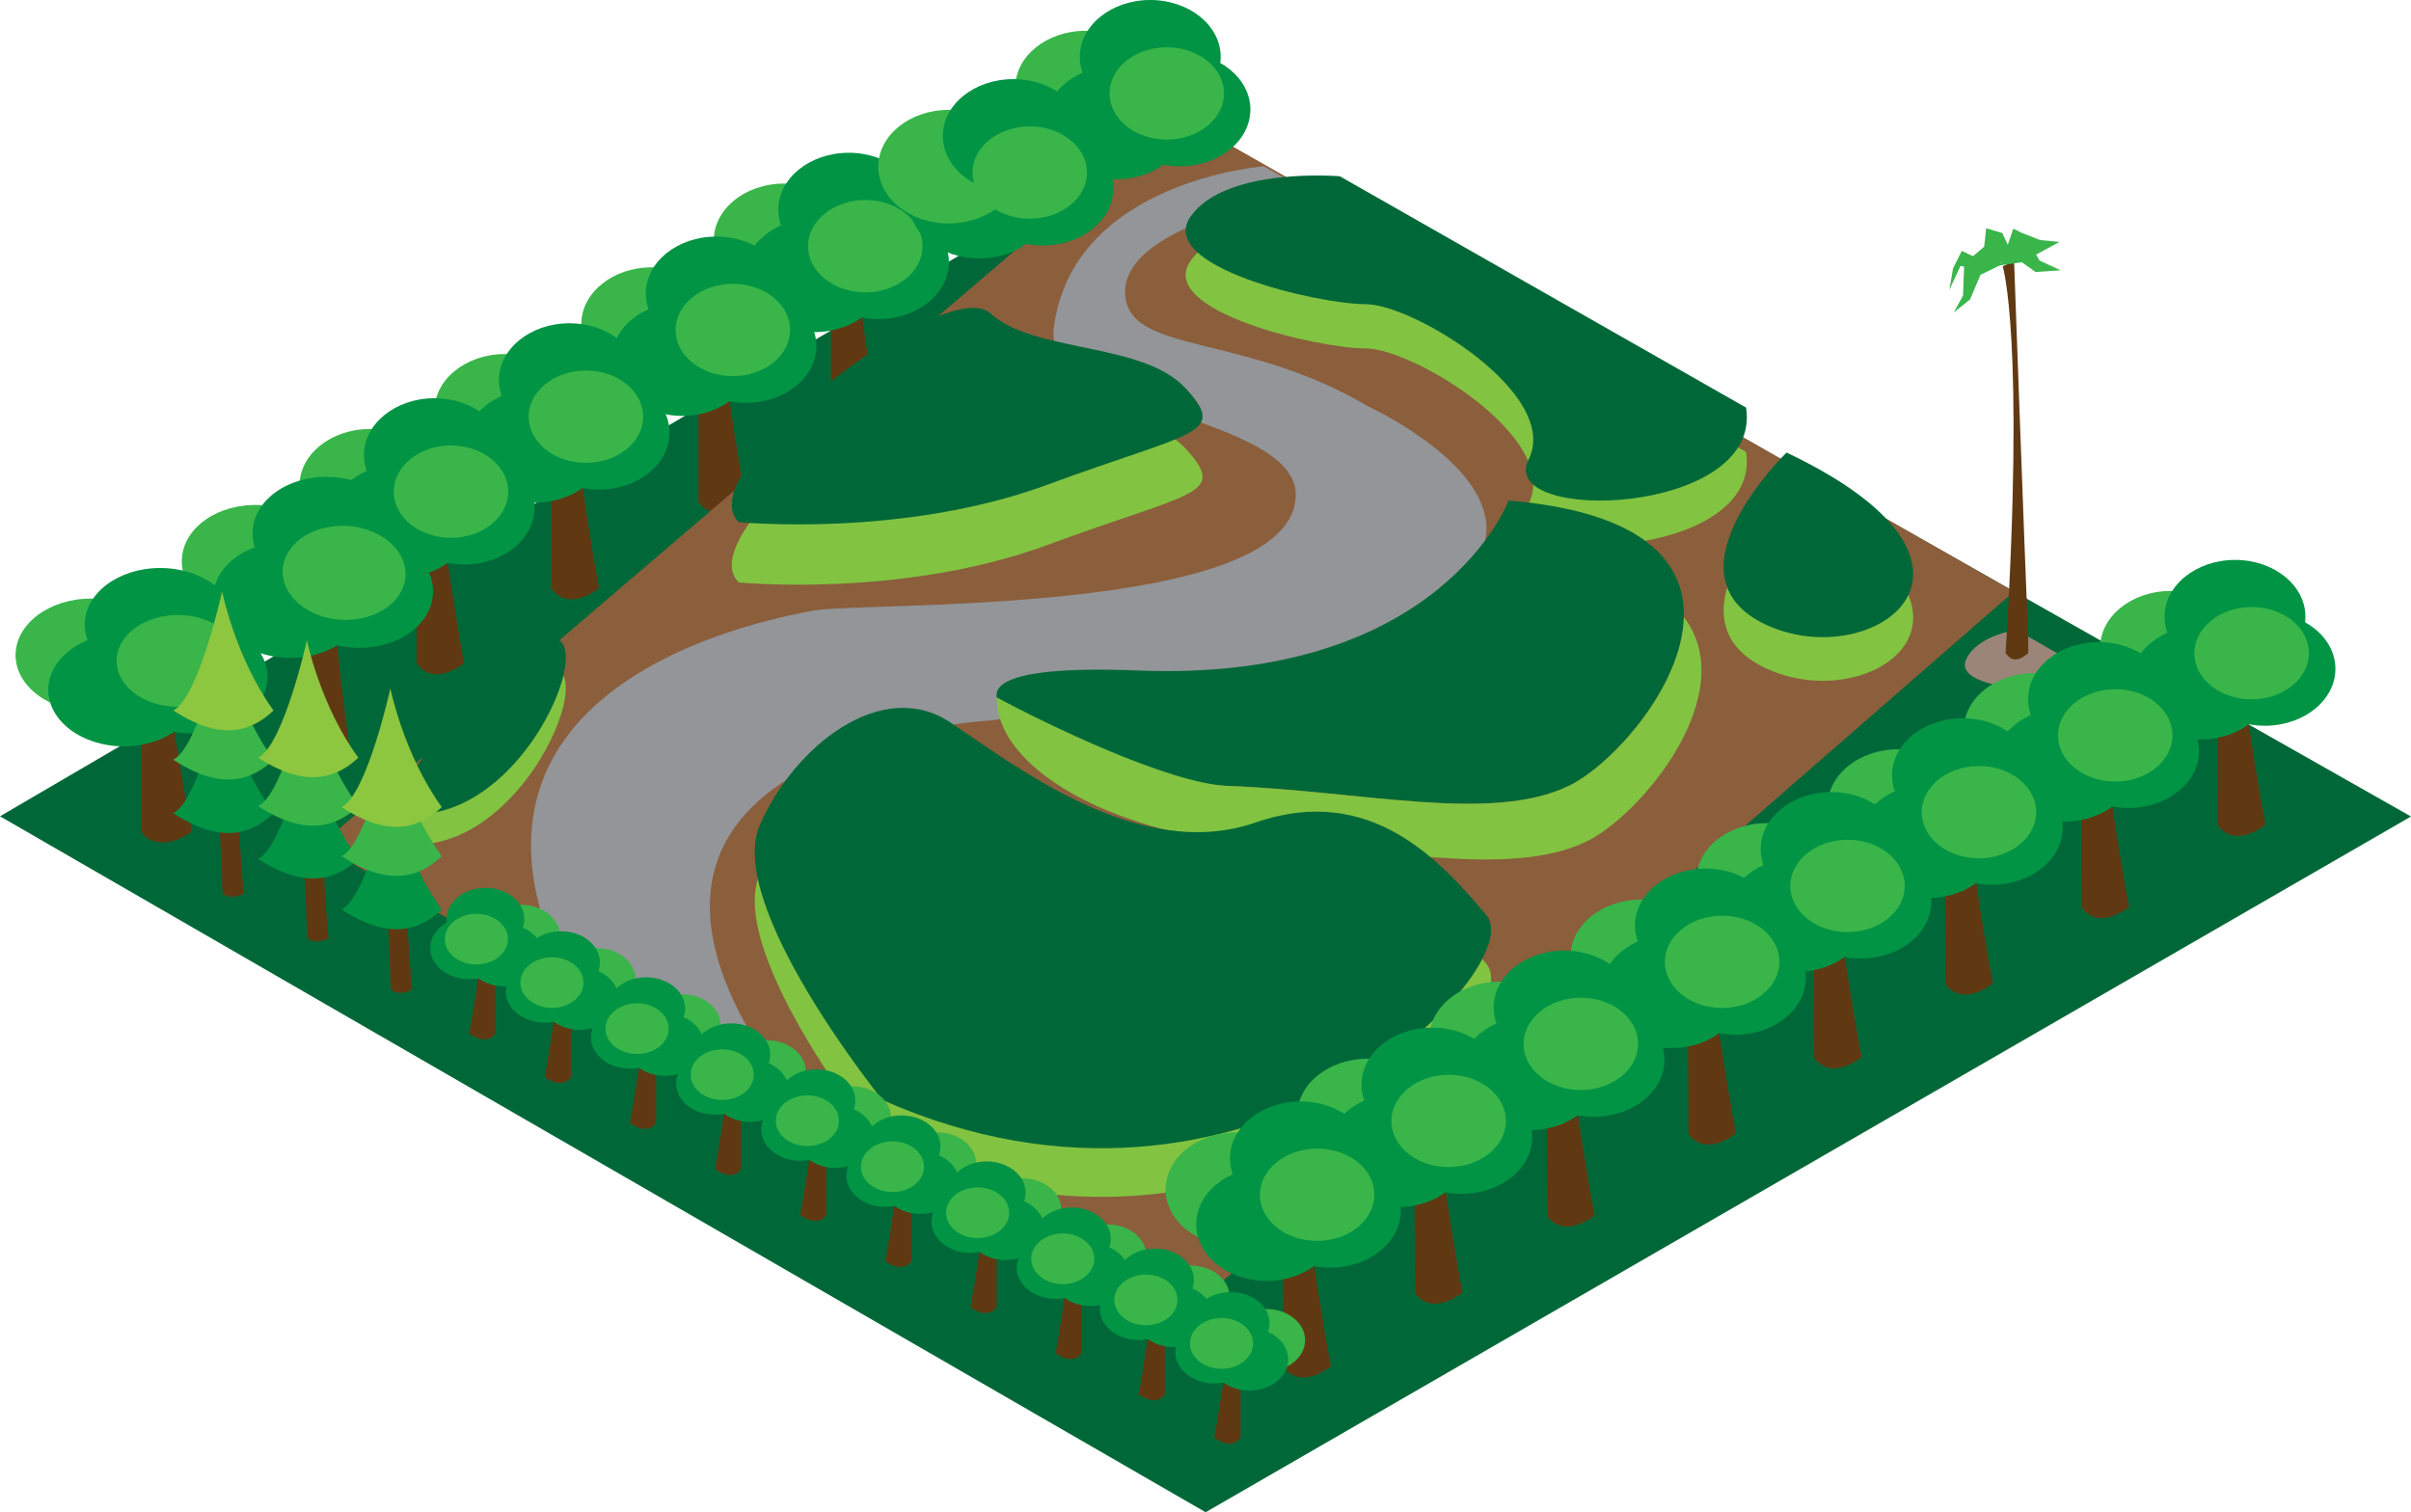 <?xml version="1.0" encoding="utf-8"?>
<!-- Generator: Adobe Illustrator 16.0.4, SVG Export Plug-In . SVG Version: 6.00 Build 0)  -->
<!DOCTYPE svg PUBLIC "-//W3C//DTD SVG 1.1//EN" "http://www.w3.org/Graphics/SVG/1.1/DTD/svg11.dtd">
<svg version="1.1" id="Layer_1" xmlns="http://www.w3.org/2000/svg" xmlns:xlink="http://www.w3.org/1999/xlink" x="0px" y="0px"
	 width="117.605px" height="73.774px" viewBox="0 0 117.605 73.774" enable-background="new 0 0 117.605 73.774"
	 xml:space="preserve">
<g>
	<polygon fill="#009444" points="28.396,50.609 23.775,47.941 19.153,50.609 23.775,53.272 	"/>
	<path fill="#603913" d="M24.264,50.448c-0.769,0.563-1.076,0-1.076,0v-3.354l0.539-0.059
		C23.727,47.035,24.086,49.556,24.264,50.448z"/>
	<ellipse fill="#009444" cx="24.264" cy="46.925" rx="1.591" ry="1.288"/>
	<ellipse fill="#39B54A" cx="22.134" cy="46.427" rx="1.591" ry="1.287"/>
	<ellipse fill="#009444" cx="23.593" cy="45.729" rx="1.591" ry="1.286"/>
	<ellipse fill="#009444" cx="22.825" cy="47.22" rx="1.591" ry="1.288"/>
	<ellipse fill="#39B54A" cx="23.966" cy="46.561" rx="1.293" ry="1.048"/>
	<polygon fill="#006838" points="0,39.822 58.809,73.774 117.605,39.832 57.885,5.977 	"/>
	<g>
		<polygon fill="#006838" points="47.381,20.33 42.208,17.344 37.035,20.33 42.207,23.312 		"/>
		<path fill="#603913" d="M42.85,20.382c-1.659,1.212-2.322,0-2.322,0v-7.225l1.161-0.126C41.688,13.031,42.465,18.459,42.85,20.382
			z"/>
		<ellipse fill="#009444" cx="42.85" cy="12.795" rx="3.436" ry="2.771"/>
		<ellipse fill="#39B54A" cx="38.252" cy="11.725" rx="3.435" ry="2.771"/>
		<ellipse fill="#009444" cx="41.402" cy="10.224" rx="3.435" ry="2.771"/>
		<ellipse fill="#009444" cx="39.742" cy="13.43" rx="3.436" ry="2.771"/>
		<ellipse fill="#39B54A" cx="42.207" cy="12.01" rx="2.793" ry="2.253"/>
	</g>
	<g>
		<polygon fill="#006838" points="40.246,24.332 35.074,21.346 29.9,24.332 35.073,27.312 		"/>
		<path fill="#603913" d="M36.388,24.471c-1.659,1.211-2.323,0-2.323,0v-7.225l1.162-0.127
			C35.227,17.119,36.004,22.547,36.388,24.471z"/>
		<ellipse fill="#009444" cx="36.387" cy="16.883" rx="3.435" ry="2.771"/>
		<ellipse fill="#39B54A" cx="31.791" cy="15.812" rx="3.436" ry="2.771"/>
		<ellipse fill="#009444" cx="34.939" cy="14.312" rx="3.436" ry="2.771"/>
		<ellipse fill="#009444" cx="33.281" cy="17.518" rx="3.435" ry="2.771"/>
		<ellipse fill="#39B54A" cx="35.746" cy="16.098" rx="2.793" ry="2.253"/>
	</g>
	<g>
		<polygon fill="#006838" points="33.082,28.562 27.909,25.575 22.736,28.562 27.908,31.543 		"/>
		<path fill="#603913" d="M29.223,28.7c-1.658,1.212-2.322,0-2.322,0v-7.225l1.162-0.126C28.062,21.35,28.839,26.777,29.223,28.7z"
			/>
		<ellipse fill="#009444" cx="29.223" cy="21.113" rx="3.436" ry="2.771"/>
		<ellipse fill="#39B54A" cx="24.626" cy="20.043" rx="3.435" ry="2.771"/>
		<ellipse fill="#009444" cx="27.775" cy="18.542" rx="3.436" ry="2.771"/>
		<ellipse fill="#009444" cx="26.116" cy="21.748" rx="3.435" ry="2.771"/>
		<ellipse fill="#39B54A" cx="28.581" cy="20.328" rx="2.793" ry="2.253"/>
	</g>
	<g>
		<polygon fill="#006838" points="26.498,32.217 21.326,29.23 16.152,32.217 21.325,35.199 		"/>
		<path fill="#603913" d="M22.64,32.355c-1.659,1.213-2.323,0-2.323,0v-7.225l1.162-0.125C21.479,25.006,22.256,30.434,22.64,32.355
			z"/>
		<ellipse fill="#009444" cx="22.639" cy="24.77" rx="3.435" ry="2.771"/>
		<ellipse fill="#39B54A" cx="18.043" cy="23.699" rx="3.436" ry="2.771"/>
		<ellipse fill="#009444" cx="21.191" cy="22.197" rx="3.436" ry="2.77"/>
		<ellipse fill="#009444" cx="19.533" cy="25.404" rx="3.435" ry="2.771"/>
		<ellipse fill="#39B54A" cx="21.998" cy="23.984" rx="2.793" ry="2.254"/>
	</g>
	<g>
		<polygon fill="#006838" points="21.208,36.562 15.805,33.26 10.11,36.033 15.515,39.331 		"/>
		<path fill="#603913" d="M17.062,36.506c-1.839,1.148-2.492-0.119-2.492-0.119l0.352-7.35l1.252-0.067
			C16.174,28.97,16.743,34.531,17.062,36.506z"/>
		
			<ellipse transform="matrix(-0.999 -0.048 0.048 -0.999 33.466 58.377)" fill="#009444" cx="17.431" cy="28.789" rx="3.689" ry="2.822"/>
		
			<ellipse transform="matrix(-0.999 -0.048 0.048 -0.999 23.777 55.497)" fill="#39B54A" cx="12.552" cy="27.464" rx="3.689" ry="2.821"/>
		
			<ellipse transform="matrix(-0.999 -0.048 0.048 -0.999 30.743 52.93)" fill="#009444" cx="16.002" cy="26.099" rx="3.689" ry="2.822"/>
		
			<ellipse transform="matrix(-0.999 -0.048 0.048 -0.999 26.723 59.188)" fill="#009444" cx="14.067" cy="29.275" rx="3.689" ry="2.824"/>
		
			<ellipse transform="matrix(-0.999 -0.048 0.048 -0.999 32.207 56.681)" fill="#39B54A" cx="16.78" cy="27.957" rx="3" ry="2.295"/>
	</g>
	<g>
		<polygon fill="#006838" points="13.502,40.43 7.959,37.46 2.415,40.43 7.959,43.396 		"/>
		<path fill="#603913" d="M9.367,40.568c-1.778,1.205-2.489,0-2.489,0v-7.186l1.245-0.126C8.123,33.257,8.955,38.655,9.367,40.568z"
			/>
		<ellipse fill="#009444" cx="9.367" cy="33.021" rx="3.682" ry="2.756"/>
		<ellipse fill="#39B54A" cx="4.441" cy="31.957" rx="3.681" ry="2.756"/>
		<ellipse fill="#009444" cx="7.815" cy="30.465" rx="3.681" ry="2.756"/>
		<ellipse fill="#009444" cx="6.037" cy="33.653" rx="3.682" ry="2.757"/>
		<ellipse fill="#39B54A" cx="8.679" cy="32.24" rx="2.993" ry="2.24"/>
	</g>
	<polygon fill="#006838" points="56.789,64.979 97.951,41.213 97.963,29.33 	"/>
	<polygon fill="#8B5E3C" points="56.789,64.979 15.625,41.213 57.312,5.541 98.242,28.855 	"/>
	<path fill="#939598" d="M61.653,8.113c0,0-9.401,0.707-10.258,7.951c-0.457,3.875,11.799,4.201,11.808,8.061
		c0.016,6.014-21.5,5.205-23.578,5.672c-0.95,0.215-19.893,3.104-11.65,18.545l12.341,7.126
		c-16.461-19.015,8.038-20.323,8.038-20.323c39.873-5.498,18.353-15.334,18.353-15.334c-5.8-3.451-11.248-2.586-11.78-5.139
		c-0.793-3.801,8.999-5.271,8.999-5.271L61.653,8.113z"/>
	<path fill="#82C341" d="M65.357,10.76c0,0-5.574-0.479-7.284,1.965S64.303,17,66.624,17s9.528,4.398,7.94,7.574
		s11.44,2.76,10.607-2.529L65.357,10.76z"/>
	<path fill="#006838" d="M65.357,8.6c0,0-5.574-0.479-7.284,1.965s6.229,4.275,8.551,4.275s9.528,4.398,7.94,7.574
		s11.44,2.76,10.607-2.529L65.357,8.6z"/>
	<path fill="#006838" d="M73.586,24.42c0,0-3.299,8.885-18.08,8.291s-2.199,5.377,4.398,5.629c6.596,0.25,12.83,1.824,16.614,0
		C80.304,36.514,88.366,25.643,73.586,24.42z"/>
	<path fill="#82C341" d="M82.135,30.1c-0.074,3.398-3.508,7.223-5.617,8.24c-3.785,1.824-10.019,0.25-16.615,0
		c-2.893-0.111-8.896-3.037-11.28-4.312c-0.015,3.891,6.832,6.828,12.138,7.031c6.596,0.25,12.83,1.824,16.615,0
		C80.082,39.752,84.977,33.818,82.135,30.1z"/>
	<path fill="#82C341" d="M43.043,56.034c0,0-7.691-9.503-5.98-13.411c1.71-3.91,5.985-7.209,9.283-5.01
		c3.299,2.199,9.248,6.844,14.904,4.887c5.656-1.959,9.073,1.955,11.255,4.52S60.873,63.95,43.043,56.034z"/>
	<path fill="#006838" d="M43.043,53.661c0,0-7.691-9.505-5.98-13.413c1.71-3.91,5.985-7.209,9.283-5.01
		c3.299,2.199,9.248,6.846,14.904,4.887s9.073,1.955,11.255,4.52C74.687,47.211,60.873,61.575,43.043,53.661z"/>
	<path fill="#82C341" d="M36.035,28.414c0,0,7.99,0.785,15.075-1.834c7.085-2.617,8.811-2.418,6.724-4.693
		c-2.086-2.275-7.407-1.711-9.533-3.664C46.174,16.268,33.47,25.9,36.035,28.414z"/>
	<path fill="#006838" d="M36.035,25.471c0,0,7.99,0.787,15.075-1.832c7.085-2.617,8.811-2.418,6.724-4.695
		c-2.086-2.273-7.407-1.709-9.533-3.664C46.174,13.326,33.47,22.959,36.035,25.471z"/>
	<path fill="#82C341" d="M19.105,41.059c0,0,2.479-5.367,6.797-8.057C30.221,30.316,25.701,42.639,19.105,41.059z"/>
	<path fill="#006838" d="M19.105,39.58c0,0,2.479-5.369,6.797-8.057S25.701,41.16,19.105,39.58z"/>
	<path fill="#82C341" d="M87.146,24.207c0,0-6.196,6.006-0.978,8.41C91.39,35.023,98.752,29.717,87.146,24.207z"/>
	<path fill="#006838" d="M87.146,22.078c0,0-6.196,6.006-0.978,8.41C91.39,32.893,98.752,27.588,87.146,22.078z"/>
	<g>
		<ellipse fill="#39B54A" cx="52.959" cy="4.271" rx="3.436" ry="2.77"/>
		<ellipse fill="#009444" cx="54.449" cy="5.977" rx="3.436" ry="2.771"/>
		<ellipse fill="#009444" cx="57.556" cy="5.342" rx="3.435" ry="2.77"/>
		<ellipse fill="#009444" cx="56.108" cy="2.771" rx="3.435" ry="2.771"/>
		<ellipse fill="#39B54A" cx="56.914" cy="4.557" rx="2.793" ry="2.252"/>
	</g>
	<g>
		<ellipse fill="#009444" cx="47.766" cy="9.837" rx="3.436" ry="2.771"/>
		<ellipse fill="#009444" cx="50.873" cy="9.202" rx="3.436" ry="2.771"/>
		<ellipse fill="#39B54A" cx="46.276" cy="8.132" rx="3.435" ry="2.771"/>
		<ellipse fill="#009444" cx="49.425" cy="6.631" rx="3.435" ry="2.771"/>
		<ellipse fill="#39B54A" cx="50.23" cy="8.417" rx="2.793" ry="2.253"/>
	</g>
	<g>
		<path fill="#9B8579" d="M100.841,32.156l-2.464-1.424c0,0-1.908,0.24-2.465,1.424c-0.557,1.183,2.465,1.42,2.465,1.42
			L100.841,32.156z"/>
		<path fill="#603913" d="M98.936,31.867c-0.706,0.592-0.951,0.17-1.107,0c0.951-15.41-0.139-18.871-0.139-18.871l0.553-0.283
			c0,0,0.51,14.168,0.693,18.5"/>
		<polygon fill="#39B54A" points="97.689,12.877 96.603,13.408 96.094,14.611 95.301,15.242 95.754,14.422 95.811,12.902 
			96.941,12.396 		"/>
		<polygon fill="#39B54A" points="98.242,12.617 97.672,11.369 96.882,11.133 96.785,12.033 96.239,12.5 95.696,12.24 
			95.268,13.084 95.086,14.137 95.633,12.969 96.118,13.084 96.239,13.668 97.09,12.969 		"/>
		<polygon fill="#39B54A" points="97.514,12.951 98.698,11.686 99.068,12.002 99.49,12.713 100.518,13.188 99.29,13.268 
			98.625,12.793 		"/>
		<polygon fill="#39B54A" points="97.68,12.676 98.207,11.156 98.604,11.355 99.514,11.711 100.463,11.801 99.191,12.49 
			98.509,12.225 		"/>
	</g>
	<g>
		<polygon fill="#006838" points="15.405,43.387 11.268,40.836 7.131,43.387 11.268,45.932 		"/>
		<path fill="#603913" d="M11.898,43.597c-0.795,0.386-1.045-0.043-1.045-0.043l-0.429-10.413l0.929-0.176
			C11.354,32.965,11.592,40.916,11.898,43.597z"/>
		<path fill="#009444" d="M13.342,39.672c-1.857-2.576-2.508-5.81-2.508-5.81s-1.142,5.193-2.383,5.81
			C9.779,40.525,11.617,41.334,13.342,39.672z"/>
		<path fill="#39B54A" d="M13.342,37.062c-1.857-2.575-2.508-5.81-2.508-5.81s-1.142,5.193-2.383,5.81
			C9.779,37.915,11.617,38.724,13.342,37.062z"/>
		<path fill="#8DC63F" d="M13.342,34.66c-1.857-2.576-2.508-5.81-2.508-5.81s-1.142,5.194-2.383,5.81
			C9.779,35.514,11.617,36.322,13.342,34.66z"/>
	</g>
	<g>
		<polygon fill="#006838" points="19.542,45.562 15.405,43.05 11.268,45.562 15.405,48.071 		"/>
		<path fill="#603913" d="M16.035,45.77c-0.795,0.38-1.044-0.042-1.044-0.042l-0.429-10.263l0.928-0.174
			C15.49,35.291,15.729,43.128,16.035,45.77z"/>
		<path fill="#009444" d="M17.479,41.902c-1.857-2.539-2.508-5.726-2.508-5.726s-1.141,5.118-2.382,5.726
			C13.916,42.743,15.754,43.54,17.479,41.902z"/>
		<path fill="#39B54A" d="M17.479,39.33c-1.857-2.539-2.508-5.725-2.508-5.725s-1.141,5.117-2.382,5.725
			C13.916,40.172,15.754,40.968,17.479,39.33z"/>
		<path fill="#8DC63F" d="M17.479,36.963c-1.857-2.539-2.508-5.726-2.508-5.726s-1.141,5.119-2.382,5.726
			C13.916,37.805,15.754,38.602,17.479,36.963z"/>
	</g>
	<g>
		<polygon fill="#006838" points="23.613,48.071 19.477,45.53 15.339,48.071 19.477,50.609 		"/>
		<path fill="#603913" d="M20.107,48.281c-0.797,0.385-1.045-0.043-1.045-0.043l-0.43-10.379l0.929-0.176
			C19.562,37.684,19.8,45.609,20.107,48.281z"/>
		<path fill="#009444" d="M21.55,44.369c-1.857-2.566-2.508-5.79-2.508-5.79s-1.142,5.176-2.382,5.79
			C17.987,45.22,19.825,46.026,21.55,44.369z"/>
		<path fill="#39B54A" d="M21.55,41.768c-1.857-2.566-2.508-5.789-2.508-5.789s-1.142,5.175-2.382,5.789
			C17.987,42.619,19.825,43.426,21.55,41.768z"/>
		<path fill="#8DC63F" d="M21.55,39.375c-1.857-2.569-2.508-5.791-2.508-5.791s-1.142,5.177-2.382,5.791
			C17.987,40.226,19.825,41.031,21.55,39.375z"/>
	</g>
	<g>
		<polygon fill="#006838" points="114.367,40.082 109.182,37.116 104.021,40.123 109.206,43.084 		"/>
		<path fill="#603913" d="M110.509,40.236c-1.654,1.219-2.323,0.01-2.323,0.01l-0.028-7.225l1.161-0.131
			C109.318,32.891,110.117,38.314,110.509,40.236z"/>
		
			<ellipse transform="matrix(-1 0.004 -0.004 -1 221.091 64.842)" fill="#009444" cx="110.479" cy="32.649" rx="3.436" ry="2.77"/>
		
			<ellipse transform="matrix(-1 0.004 -0.004 -1 211.879 62.774)" fill="#39B54A" cx="105.877" cy="31.598" rx="3.436" ry="2.771"/>
		
			<ellipse transform="matrix(-1 0.004 -0.004 -1 218.159 59.734)" fill="#009444" cx="109.02" cy="30.084" rx="3.435" ry="2.771"/>
		
			<ellipse transform="matrix(-1 0.004 -0.004 -1 214.879 66.166)" fill="#009444" cx="107.374" cy="33.297" rx="3.435" ry="2.772"/>
		
			<ellipse transform="matrix(-1 0.004 -0.004 -1 219.792 63.292)" fill="#39B54A" cx="109.833" cy="31.867" rx="2.793" ry="2.253"/>
	</g>
	<g>
		<polygon fill="#006838" points="107.713,44.092 102.527,41.126 97.367,44.134 102.552,47.095 		"/>
		<path fill="#603913" d="M103.854,44.246c-1.654,1.219-2.323,0.01-2.323,0.01l-0.028-7.225l1.161-0.131
			C102.664,36.9,103.463,42.324,103.854,44.246z"/>
		
			<ellipse transform="matrix(-1 0.004 -0.004 -1 207.799 72.889)" fill="#009444" cx="103.824" cy="36.659" rx="3.436" ry="2.77"/>
		
			<ellipse transform="matrix(-1 0.004 -0.004 -1 198.586 70.82)" fill="#39B54A" cx="99.223" cy="35.607" rx="3.436" ry="2.771"/>
		
			<ellipse transform="matrix(-1 0.004 -0.004 -1 204.866 67.78)" fill="#009444" cx="102.366" cy="34.094" rx="3.435" ry="2.771"/>
		
			<ellipse transform="matrix(-1 0.004 -0.004 -1 201.586 74.212)" fill="#009444" cx="100.719" cy="37.307" rx="3.435" ry="2.772"/>
		
			<ellipse transform="matrix(-1 0.004 -0.004 -1 206.5 71.338)" fill="#39B54A" cx="103.178" cy="35.876" rx="2.793" ry="2.253"/>
	</g>
	<g>
		<polygon fill="#006838" points="101.07,47.819 95.886,44.854 90.725,47.861 95.909,50.822 		"/>
		<path fill="#603913" d="M97.213,47.974c-1.654,1.219-2.323,0.01-2.323,0.01l-0.029-7.225l1.161-0.131
			C96.021,40.628,96.82,46.053,97.213,47.974z"/>
		<ellipse transform="matrix(-1 0.004 -0.004 -1 194.523 80.386)" fill="#009444" cx="97.182" cy="40.387" rx="3.436" ry="2.77"/>
		
			<ellipse transform="matrix(-1 0.004 -0.004 -1 185.322 78.289)" fill="#39B54A" cx="92.581" cy="39.335" rx="3.435" ry="2.771"/>
		
			<ellipse transform="matrix(-1 0.004 -0.004 -1 191.601 75.249)" fill="#009444" cx="95.723" cy="37.822" rx="3.435" ry="2.771"/>
		
			<ellipse transform="matrix(-1 0.004 -0.004 -1 188.318 81.694)" fill="#009444" cx="94.078" cy="41.034" rx="3.435" ry="2.772"/>
		
			<ellipse transform="matrix(-1 0.004 -0.004 -1 193.225 78.838)" fill="#39B54A" cx="96.537" cy="39.604" rx="2.793" ry="2.253"/>
	</g>
	<g>
		<polygon fill="#006838" points="94.662,51.421 89.479,48.456 84.317,51.463 89.502,54.424 		"/>
		<path fill="#603913" d="M90.805,51.575c-1.654,1.219-2.322,0.01-2.322,0.01l-0.029-7.225l1.161-0.131
			C89.614,44.229,90.413,49.654,90.805,51.575z"/>
		
			<ellipse transform="matrix(-1 0.004 -0.004 -1 181.722 87.615)" fill="#009444" cx="90.774" cy="43.988" rx="3.435" ry="2.771"/>
		
			<ellipse transform="matrix(-1 0.004 -0.004 -1 172.523 85.518)" fill="#39B54A" cx="86.173" cy="42.937" rx="3.435" ry="2.771"/>
		
			<ellipse transform="matrix(-1 0.004 -0.004 -1 178.803 82.476)" fill="#009444" cx="89.316" cy="41.422" rx="3.436" ry="2.77"/>
		<ellipse transform="matrix(-1 0.004 -0.004 -1 175.517 88.922)" fill="#009444" cx="87.67" cy="44.636" rx="3.436" ry="2.772"/>
		
			<ellipse transform="matrix(-1 0.004 -0.004 -1 180.423 86.065)" fill="#39B54A" cx="90.129" cy="43.206" rx="2.793" ry="2.253"/>
	</g>
	<g>
		<polygon fill="#006838" points="88.537,55.141 83.353,52.176 78.191,55.183 83.376,58.144 		"/>
		<path fill="#603913" d="M84.679,55.295c-1.654,1.219-2.322,0.01-2.322,0.01l-0.029-7.225l1.161-0.131
			C83.488,47.949,84.287,53.374,84.679,55.295z"/>
		
			<ellipse transform="matrix(-1 0.004 -0.004 -1 169.486 95.079)" fill="#009444" cx="84.648" cy="47.708" rx="3.436" ry="2.771"/>
		
			<ellipse transform="matrix(-1 0.004 -0.004 -1 160.279 92.994)" fill="#39B54A" cx="80.047" cy="46.656" rx="3.436" ry="2.771"/>
		<ellipse transform="matrix(-1 0.004 -0.004 -1 166.559 89.954)" fill="#009444" cx="83.19" cy="45.143" rx="3.435" ry="2.77"/>
		<ellipse transform="matrix(-1 0.004 -0.004 -1 163.279 96.386)" fill="#009444" cx="81.543" cy="48.355" rx="3.435" ry="2.772"/>
		
			<ellipse transform="matrix(-1 0.004 -0.004 -1 168.194 93.512)" fill="#39B54A" cx="84.003" cy="46.925" rx="2.793" ry="2.252"/>
	</g>
	<g>
		<polygon fill="#006838" points="81.644,59.143 76.459,56.177 71.298,59.185 76.482,62.145 		"/>
		<path fill="#603913" d="M77.785,59.297c-1.654,1.219-2.322,0.01-2.322,0.01l-0.029-7.225l1.162-0.131
			C76.596,51.951,77.394,57.376,77.785,59.297z"/>
		<ellipse transform="matrix(-1 0.004 -0.004 -1 155.716 103.11)" fill="#009444" cx="77.755" cy="51.71" rx="3.435" ry="2.771"/>
		
			<ellipse transform="matrix(-1 0.004 -0.004 -1 146.51 101.025)" fill="#39B54A" cx="73.154" cy="50.658" rx="3.436" ry="2.771"/>
		<ellipse transform="matrix(-1 0.004 -0.004 -1 152.789 97.985)" fill="#009444" cx="76.297" cy="49.145" rx="3.436" ry="2.771"/>
		
			<ellipse transform="matrix(-1 0.004 -0.004 -1 149.508 104.417)" fill="#009444" cx="74.65" cy="52.357" rx="3.436" ry="2.772"/>
		
			<ellipse transform="matrix(-1 0.004 -0.004 -1 154.423 101.544)" fill="#39B54A" cx="77.109" cy="50.927" rx="2.793" ry="2.252"/>
	</g>
	<g>
		<polygon fill="#006838" points="75.197,62.901 70.014,59.936 64.852,62.943 70.037,65.903 		"/>
		<path fill="#603913" d="M71.34,63.056c-1.654,1.219-2.322,0.01-2.322,0.01l-0.029-7.225l1.161-0.131
			C70.149,55.71,70.947,61.135,71.34,63.056z"/>
		
			<ellipse transform="matrix(-1 0.004 -0.004 -1 142.838 110.653)" fill="#009444" cx="71.309" cy="55.469" rx="3.435" ry="2.771"/>
		
			<ellipse transform="matrix(-1 0.004 -0.004 -1 133.633 108.568)" fill="#39B54A" cx="66.708" cy="54.417" rx="3.435" ry="2.771"/>
		
			<ellipse transform="matrix(-1 0.004 -0.004 -1 139.912 105.528)" fill="#009444" cx="69.851" cy="52.903" rx="3.435" ry="2.771"/>
		
			<ellipse transform="matrix(-1 0.004 -0.004 -1 136.633 111.96)" fill="#009444" cx="68.205" cy="56.116" rx="3.436" ry="2.772"/>
		
			<ellipse transform="matrix(-1 0.004 -0.004 -1 141.547 109.088)" fill="#39B54A" cx="70.664" cy="54.686" rx="2.793" ry="2.252"/>
	</g>
	<g>
		<polygon fill="#006838" points="68.781,66.502 63.598,63.536 58.436,66.544 63.621,69.504 		"/>
		<path fill="#603913" d="M64.924,66.656c-1.654,1.219-2.322,0.01-2.322,0.01l-0.029-7.225l1.16-0.131
			C63.732,59.311,64.531,64.735,64.924,66.656z"/>
		<ellipse transform="matrix(-1 0.004 -0.004 -1 130.02 117.88)" fill="#009444" cx="64.893" cy="59.069" rx="3.436" ry="2.771"/>
		
			<ellipse transform="matrix(-1 0.004 -0.004 -1 120.815 115.795)" fill="#39B54A" cx="60.292" cy="58.018" rx="3.435" ry="2.771"/>
		
			<ellipse transform="matrix(-1 0.004 -0.004 -1 127.094 112.755)" fill="#009444" cx="63.435" cy="56.504" rx="3.435" ry="2.771"/>
		
			<ellipse transform="matrix(-1 0.004 -0.004 -1 123.815 119.187)" fill="#009444" cx="61.789" cy="59.717" rx="3.436" ry="2.772"/>
		
			<ellipse transform="matrix(-1 0.004 -0.004 -1 128.73 116.314)" fill="#39B54A" cx="64.248" cy="58.287" rx="2.793" ry="2.252"/>
	</g>
	<g>
		<g>
			<g>
				<polygon fill="#006838" points="20.754,50.338 23.607,48.697 26.461,50.338 23.608,51.976 				"/>
				<path fill="#603913" d="M22.883,50.414c0.916,0.666,1.281,0,1.281,0v-3.969l-0.641-0.069
					C23.523,46.376,23.094,49.358,22.883,50.414z"/>
				<ellipse fill="#009444" cx="22.883" cy="46.246" rx="1.895" ry="1.521"/>
				<ellipse fill="#39B54A" cx="25.419" cy="45.658" rx="1.896" ry="1.521"/>
				<ellipse fill="#009444" cx="23.681" cy="44.834" rx="1.895" ry="1.522"/>
				<ellipse fill="#009444" cx="24.597" cy="46.595" rx="1.896" ry="1.522"/>
				<ellipse fill="#39B54A" cx="23.237" cy="45.814" rx="1.541" ry="1.238"/>
			</g>
			<g>
				<polygon fill="#006838" points="24.441,52.459 27.295,50.818 30.148,52.459 27.295,54.097 				"/>
				<path fill="#603913" d="M26.57,52.535c0.914,0.666,1.28,0,1.28,0v-3.97l-0.64-0.069C27.211,48.496,26.781,51.479,26.57,52.535z"
					/>
				<ellipse fill="#009444" cx="26.569" cy="48.366" rx="1.896" ry="1.522"/>
				<ellipse fill="#39B54A" cx="29.105" cy="47.779" rx="1.895" ry="1.523"/>
				<ellipse fill="#009444" cx="27.368" cy="46.953" rx="1.896" ry="1.521"/>
				<ellipse fill="#009444" cx="28.283" cy="48.717" rx="1.895" ry="1.523"/>
				<ellipse fill="#39B54A" cx="26.924" cy="47.936" rx="1.541" ry="1.238"/>
			</g>
			<g>
				<polygon fill="#006838" points="28.594,54.704 31.447,53.064 34.301,54.704 31.447,56.342 				"/>
				<path fill="#603913" d="M30.723,54.781c0.916,0.665,1.281,0,1.281,0v-3.971l-0.641-0.068
					C31.363,50.742,30.935,53.725,30.723,54.781z"/>
				<ellipse fill="#009444" cx="30.723" cy="50.611" rx="1.895" ry="1.521"/>
				<ellipse fill="#39B54A" cx="33.259" cy="50.025" rx="1.896" ry="1.522"/>
				<ellipse fill="#009444" cx="31.521" cy="49.199" rx="1.895" ry="1.521"/>
				<ellipse fill="#009444" cx="32.437" cy="50.962" rx="1.895" ry="1.523"/>
				<ellipse fill="#39B54A" cx="31.077" cy="50.181" rx="1.542" ry="1.237"/>
			</g>
			<g>
				<polygon fill="#006838" points="32.747,56.95 35.601,55.31 38.454,56.95 35.601,58.589 				"/>
				<path fill="#603913" d="M34.876,57.027c0.915,0.666,1.28,0,1.28,0v-3.971l-0.641-0.069
					C35.516,52.987,35.088,55.971,34.876,57.027z"/>
				<ellipse fill="#009444" cx="34.875" cy="52.858" rx="1.895" ry="1.522"/>
				<ellipse fill="#39B54A" cx="37.412" cy="52.271" rx="1.895" ry="1.522"/>
				<ellipse fill="#009444" cx="35.674" cy="51.445" rx="1.895" ry="1.521"/>
				<ellipse fill="#009444" cx="36.59" cy="53.207" rx="1.895" ry="1.523"/>
				<ellipse fill="#39B54A" cx="35.23" cy="52.427" rx="1.541" ry="1.237"/>
			</g>
			<g>
				<polygon fill="#006838" points="36.899,59.195 39.753,57.555 42.607,59.195 39.754,60.833 				"/>
				<path fill="#603913" d="M39.028,59.271c0.915,0.667,1.282,0,1.282,0v-3.969l-0.642-0.07
					C39.669,55.232,39.24,58.216,39.028,59.271z"/>
				<ellipse fill="#009444" cx="39.028" cy="55.104" rx="1.896" ry="1.522"/>
				<ellipse fill="#39B54A" cx="41.564" cy="54.516" rx="1.895" ry="1.522"/>
				<ellipse fill="#009444" cx="39.827" cy="53.69" rx="1.896" ry="1.521"/>
				<ellipse fill="#009444" cx="40.743" cy="55.453" rx="1.895" ry="1.524"/>
				<ellipse fill="#39B54A" cx="39.383" cy="54.673" rx="1.541" ry="1.238"/>
			</g>
			<g>
				<polygon fill="#006838" points="41.053,61.442 43.906,59.801 46.76,61.442 43.906,63.08 				"/>
				<path fill="#603913" d="M43.182,61.519c0.914,0.665,1.281,0,1.281,0v-3.971l-0.641-0.067
					C43.822,57.48,43.393,60.461,43.182,61.519z"/>
				<ellipse fill="#009444" cx="43.181" cy="57.35" rx="1.896" ry="1.523"/>
				<ellipse fill="#39B54A" cx="45.717" cy="56.763" rx="1.895" ry="1.524"/>
				<ellipse fill="#009444" cx="43.98" cy="55.937" rx="1.895" ry="1.521"/>
				<ellipse fill="#009444" cx="44.896" cy="57.699" rx="1.896" ry="1.522"/>
				<ellipse fill="#39B54A" cx="43.535" cy="56.918" rx="1.541" ry="1.237"/>
			</g>
			<g>
				<polygon fill="#006838" points="45.205,63.688 48.059,62.046 50.912,63.688 48.059,65.325 				"/>
				<path fill="#603913" d="M47.334,63.764c0.916,0.666,1.281,0,1.281,0v-3.97l-0.641-0.068
					C47.975,59.726,47.546,62.706,47.334,63.764z"/>
				<ellipse fill="#009444" cx="47.333" cy="59.595" rx="1.895" ry="1.523"/>
				<ellipse fill="#39B54A" cx="49.87" cy="59.007" rx="1.896" ry="1.522"/>
				<ellipse fill="#009444" cx="48.133" cy="58.183" rx="1.896" ry="1.523"/>
				<ellipse fill="#009444" cx="49.048" cy="59.944" rx="1.896" ry="1.523"/>
				<ellipse fill="#39B54A" cx="47.688" cy="59.163" rx="1.541" ry="1.237"/>
			</g>
			<g>
				<polygon fill="#006838" points="49.358,65.933 52.212,64.293 55.066,65.933 52.212,67.571 				"/>
				<path fill="#603913" d="M51.486,66.01c0.916,0.665,1.281,0,1.281,0v-3.97l-0.641-0.069
					C52.127,61.971,51.699,64.952,51.486,66.01z"/>
				<ellipse fill="#009444" cx="51.487" cy="61.841" rx="1.895" ry="1.521"/>
				<ellipse fill="#39B54A" cx="54.022" cy="61.253" rx="1.896" ry="1.521"/>
				<ellipse fill="#009444" cx="52.286" cy="60.429" rx="1.895" ry="1.521"/>
				<ellipse fill="#009444" cx="53.201" cy="62.189" rx="1.895" ry="1.522"/>
				<ellipse fill="#39B54A" cx="51.841" cy="61.409" rx="1.541" ry="1.238"/>
			</g>
		</g>
		<g>
			<polygon fill="#006838" points="53.414,67.938 56.268,66.299 59.121,67.938 56.268,69.577 			"/>
			<path fill="#603913" d="M55.543,68.016c0.916,0.666,1.281,0,1.281,0v-3.969l-0.641-0.07
				C56.184,63.977,55.754,66.959,55.543,68.016z"/>
			<ellipse fill="#009444" cx="55.542" cy="63.848" rx="1.895" ry="1.522"/>
			<ellipse fill="#39B54A" cx="58.079" cy="63.26" rx="1.896" ry="1.522"/>
			<ellipse fill="#009444" cx="56.341" cy="62.435" rx="1.895" ry="1.521"/>
			<ellipse fill="#009444" cx="57.257" cy="64.195" rx="1.896" ry="1.522"/>
			<ellipse fill="#39B54A" cx="55.896" cy="63.414" rx="1.541" ry="1.237"/>
		</g>
		<g>
			<polygon fill="#006838" points="57.102,70.06 59.954,68.419 62.809,70.06 59.954,71.698 			"/>
			<path fill="#603913" d="M59.229,70.135c0.915,0.667,1.281,0,1.281,0v-3.968l-0.641-0.069
				C59.87,66.098,59.441,69.08,59.229,70.135z"/>
			<ellipse fill="#009444" cx="59.229" cy="65.968" rx="1.896" ry="1.523"/>
			<ellipse fill="#39B54A" cx="61.766" cy="65.38" rx="1.895" ry="1.522"/>
			<ellipse fill="#009444" cx="60.028" cy="64.555" rx="1.896" ry="1.521"/>
			<ellipse fill="#009444" cx="60.943" cy="66.316" rx="1.895" ry="1.522"/>
			<ellipse fill="#39B54A" cx="59.584" cy="65.537" rx="1.541" ry="1.239"/>
		</g>
	</g>
</g>
</svg>
